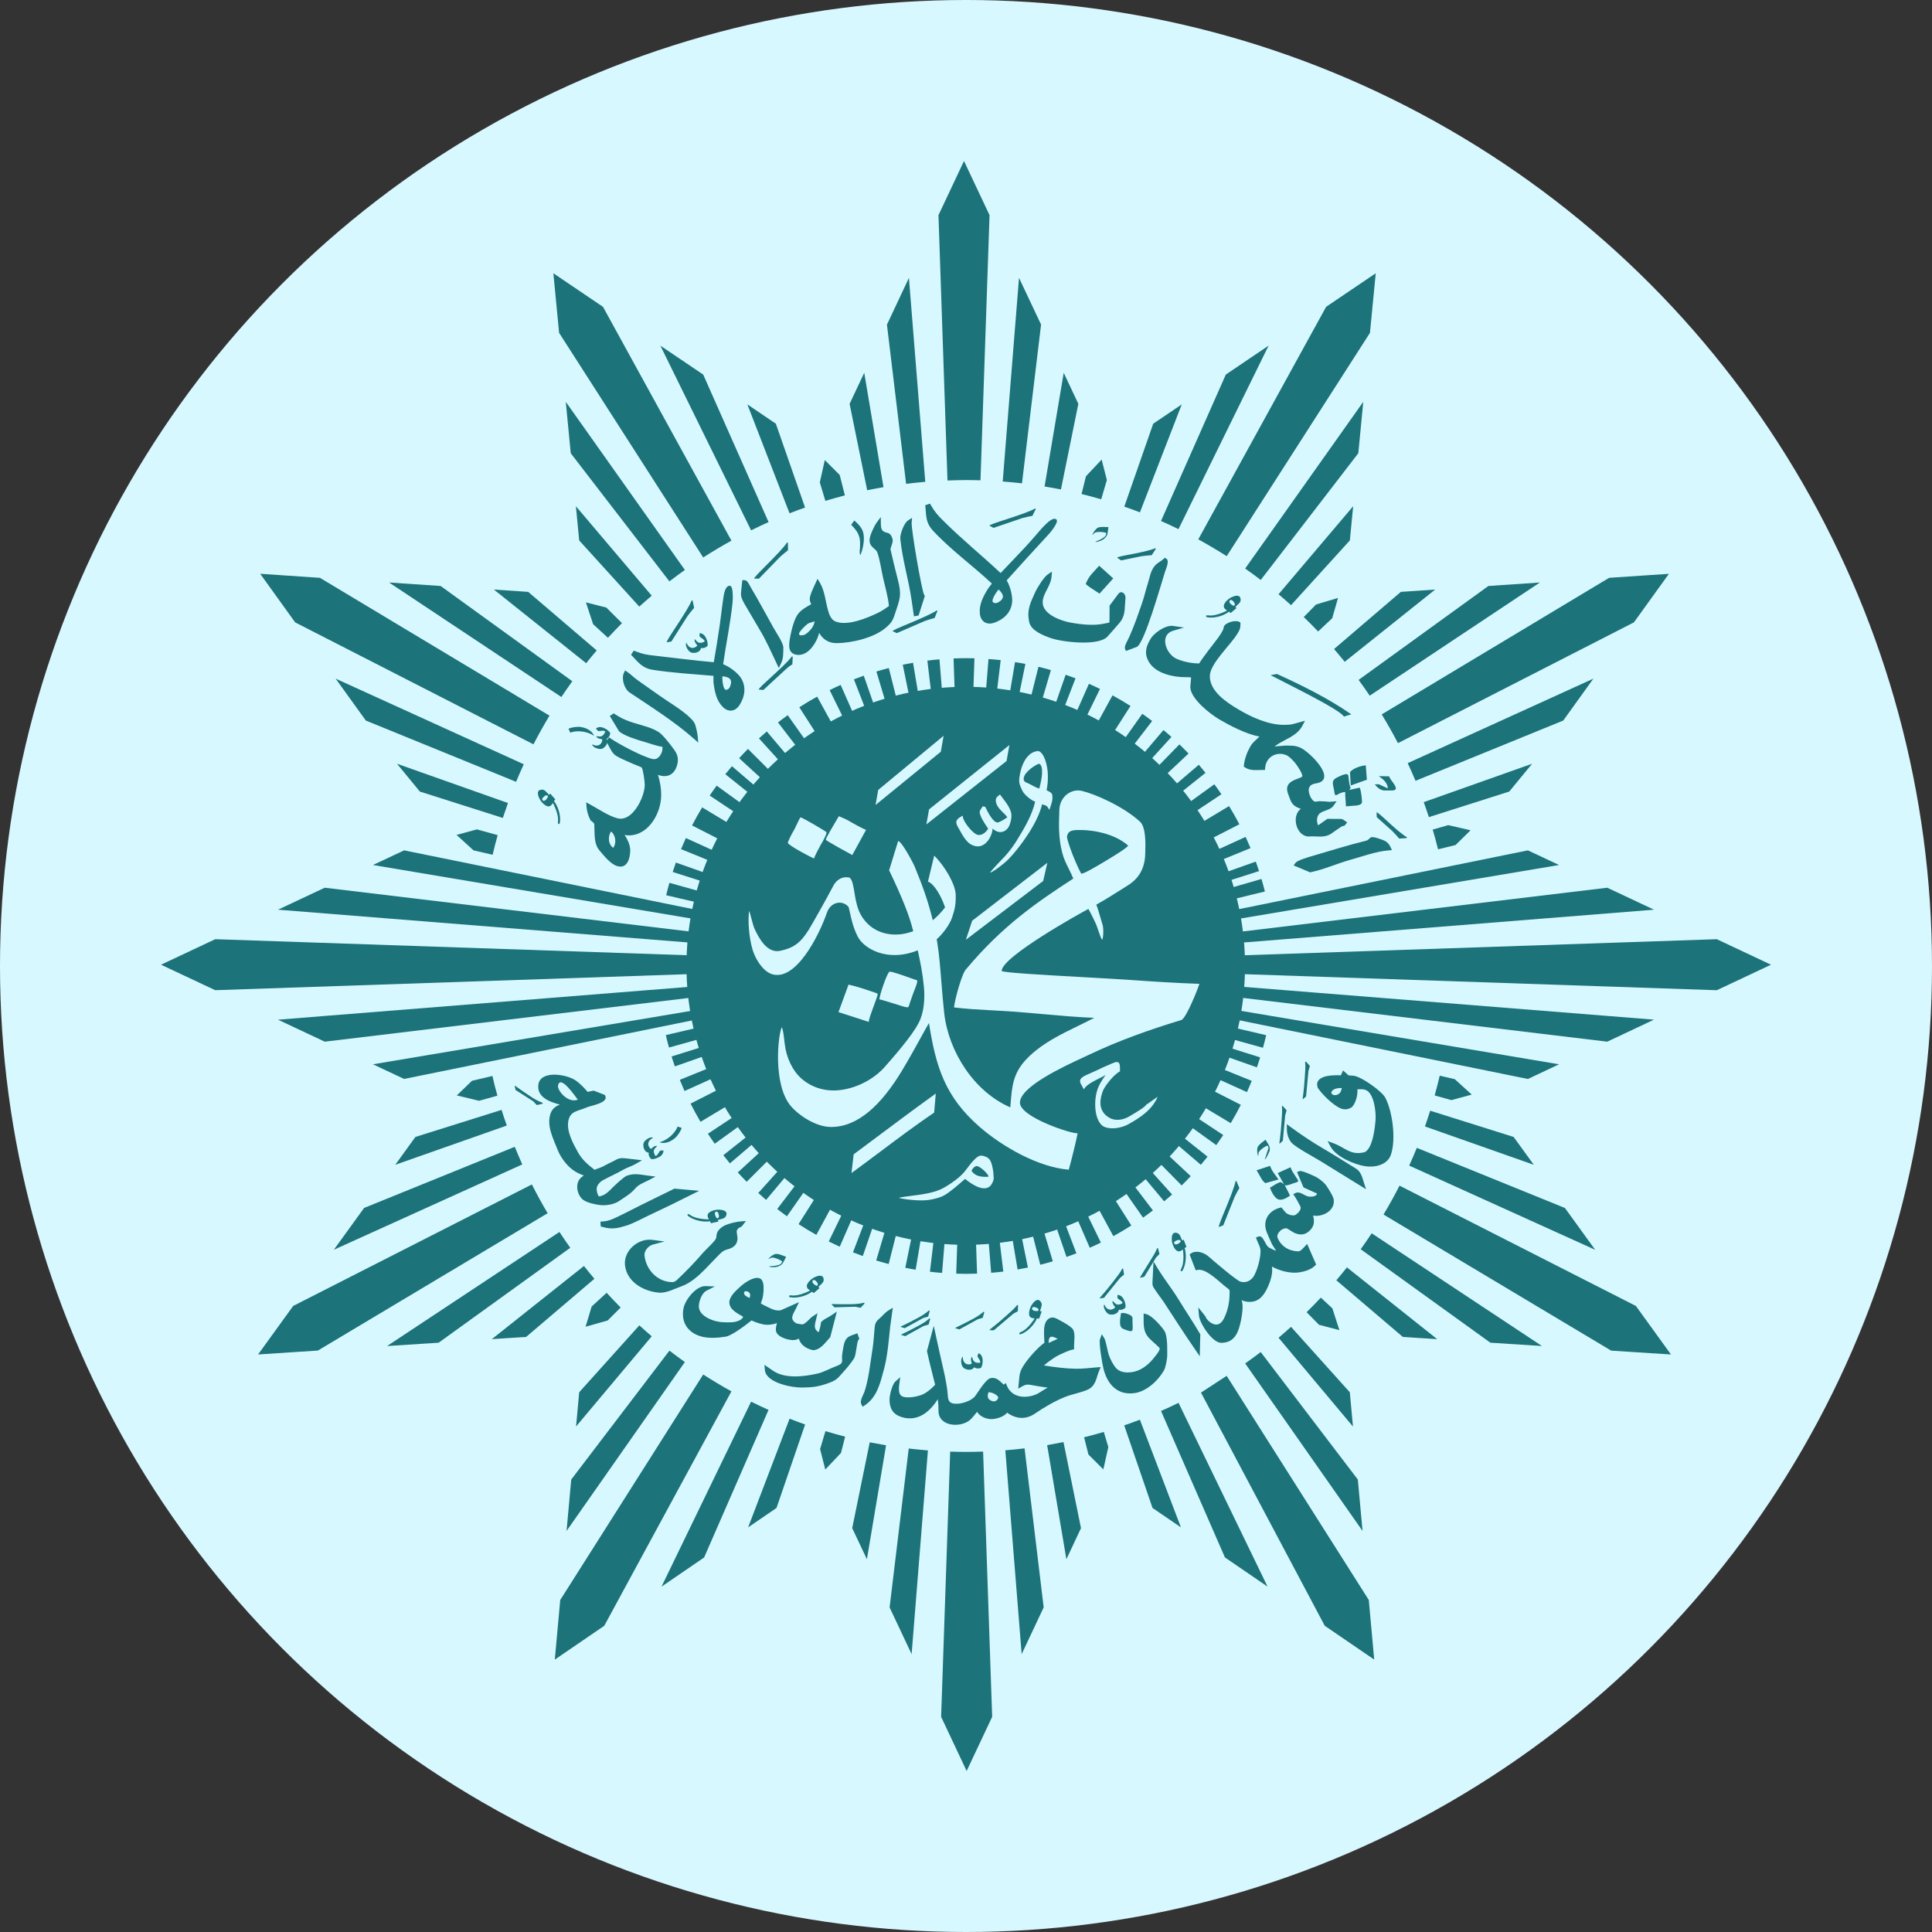 <svg width="48" height="48" viewBox="0 0 48 48" fill="none" xmlns="http://www.w3.org/2000/svg">
<rect x="0" y="0" width="48" height="48" fill="#333333" stroke="none"/>
<circle cx="24" cy="24" r="24" fill="#D8F8FF"/>
<path fill-rule="evenodd" clip-rule="evenodd" d="M29.28 34.853L31.492 39.419L30.433 38.694L28.845 35.055C28.992 34.991 29.137 34.924 29.28 34.853ZM35.77 26.725L36.144 26.812L36.565 27.195L36.059 27.332L35.644 27.216C35.688 27.055 35.731 26.891 35.77 26.725ZM35.532 27.595L37.605 28.247L38.107 28.939L35.403 27.987C35.447 27.858 35.491 27.727 35.532 27.595ZM35.2 28.518C35.14 28.667 35.077 28.814 35.011 28.959L39.632 31.051L38.88 30.012L35.2 28.518ZM34.771 29.457L40.643 32.446L41.515 33.652L40.029 33.556L34.373 30.175C34.514 29.94 34.647 29.701 34.771 29.457ZM34.079 30.641L38.309 33.441L37.028 33.359L33.806 31.037C33.9 30.906 33.991 30.775 34.079 30.641ZM33.464 31.488C33.379 31.596 33.291 31.702 33.201 31.808L34.854 33.216L35.707 33.271L33.464 31.488ZM32.816 32.239L33.102 32.505L33.277 33.047L32.77 32.914L32.462 32.601C32.582 32.483 32.701 32.362 32.816 32.239ZM32.075 32.965L33.536 34.591L33.614 35.442L31.765 33.236C31.87 33.147 31.974 33.057 32.075 32.965ZM31.322 33.591C31.195 33.688 31.067 33.783 30.936 33.874L33.852 38.036L33.735 36.759L31.322 33.591ZM30.476 34.182L29.838 34.599L32.913 40.392L34.142 41.232L34.007 39.751L30.476 34.182ZM27.424 35.576L27.536 35.952L27.412 36.507L27.042 36.137L26.934 35.709C27.098 35.669 27.261 35.624 27.424 35.576ZM28.32 35.271C28.191 35.321 28.062 35.368 27.931 35.413L28.634 37.465L29.34 37.947L28.32 35.271ZM26.422 35.828L26.857 37.967L26.494 38.739L26.016 35.904C26.152 35.879 26.287 35.854 26.422 35.828ZM25.455 35.984L25.93 39.935L25.383 41.096L24.977 36.032C25.138 36.019 25.297 36.003 25.455 35.984ZM24.425 36.064L24.65 42.654L24.016 44L23.382 42.654L23.607 36.065C23.738 36.069 23.869 36.072 24 36.072C24.143 36.072 24.285 36.069 24.425 36.064ZM23.054 36.035L22.649 41.097L22.102 39.936L22.577 35.988C22.735 36.006 22.893 36.022 23.054 36.035ZM22.014 35.908L21.538 38.739L21.173 37.966L21.608 35.834C21.743 35.86 21.879 35.885 22.014 35.908ZM20.997 35.693L20.895 36.096L20.504 36.51L20.375 36.002L20.508 35.556C20.671 35.605 20.833 35.65 20.997 35.693ZM20.003 35.391L19.292 37.465L18.587 37.947L19.617 35.247C19.744 35.297 19.874 35.345 20.003 35.391ZM19.094 35.028C18.948 34.963 18.804 34.895 18.661 34.824L16.435 39.42L17.494 38.695L19.094 35.028ZM18.172 34.568L15.013 40.392L13.784 41.232L13.919 39.751L17.471 34.149C17.7 34.296 17.934 34.436 18.172 34.568ZM17.015 33.84L14.076 38.036L14.192 36.759L16.632 33.556C16.757 33.652 16.886 33.747 17.015 33.84ZM16.192 33.2C16.088 33.111 15.985 33.02 15.884 32.928L14.39 34.59L14.312 35.441L16.192 33.2ZM15.42 32.485L15.097 32.807L14.549 32.962L14.699 32.461L15.071 32.119C15.185 32.243 15.302 32.365 15.42 32.485ZM14.768 31.771L13.072 33.215L12.219 33.271L14.508 31.453C14.593 31.561 14.679 31.667 14.768 31.771ZM14.168 31.001C14.076 30.872 13.986 30.74 13.899 30.608L9.617 33.442L10.898 33.359L14.168 31.001ZM13.606 30.142C13.467 29.909 13.337 29.67 13.214 29.427L7.284 32.446L6.412 33.651L7.898 33.554L13.606 30.142ZM12.976 28.93L8.294 31.05L9.046 30.011L12.789 28.492C12.849 28.64 12.912 28.786 12.976 28.93ZM12.591 27.964C12.546 27.835 12.502 27.706 12.461 27.575L10.321 28.247L9.82 28.939L12.591 27.964ZM12.358 27.221L11.903 27.349L11.349 27.216L11.726 26.852L12.234 26.732C12.271 26.897 12.312 27.06 12.358 27.221ZM17.214 25.348C17.198 25.271 17.184 25.192 17.172 25.114L9.266 26.442L10.04 26.806L17.214 25.348ZM17.127 24.792L8.068 25.88L6.907 25.334L17.101 24.519C17.108 24.611 17.116 24.702 17.127 24.792ZM17.084 24.203C17.083 24.135 17.081 24.068 17.081 24C17.081 23.911 17.084 23.822 17.087 23.733L5.347 23.334L4 23.968L5.347 24.601L17.084 24.203ZM17.106 23.416L6.907 22.601L8.068 22.055L17.134 23.143C17.123 23.234 17.114 23.325 17.106 23.416ZM17.182 22.822C17.196 22.744 17.21 22.666 17.226 22.589L10.04 21.127L9.266 21.491L17.182 22.822ZM12.239 21.237L11.764 21.127L11.343 20.743L11.849 20.606L12.365 20.749C12.319 20.91 12.277 21.073 12.239 21.237ZM12.493 20.322L10.431 19.666L9.863 18.975L12.62 19.951C12.576 20.074 12.534 20.197 12.493 20.322ZM12.822 19.424C12.882 19.278 12.946 19.132 13.013 18.988L8.339 16.861L9.089 17.902L12.822 19.424ZM13.254 18.493L7.333 15.463L6.464 14.255L7.949 14.356L13.652 17.78C13.511 18.014 13.379 18.251 13.254 18.493ZM13.947 17.317L9.667 14.472L10.948 14.559L14.219 16.925C14.127 17.054 14.036 17.184 13.947 17.317ZM14.563 16.477C14.648 16.37 14.736 16.265 14.825 16.16L13.123 14.705L12.27 14.647L14.563 16.477ZM15.104 15.846L14.736 15.508L14.557 14.966L15.065 15.095L15.453 15.482C15.335 15.601 15.218 15.722 15.104 15.846ZM15.883 15.071L14.39 13.427L14.308 12.577L16.192 14.8C16.088 14.889 15.984 14.979 15.883 15.071ZM16.631 14.444C16.757 14.347 16.885 14.253 17.015 14.16L14.057 9.984L14.18 11.261L16.631 14.444ZM17.471 13.85C17.7 13.703 17.934 13.564 18.172 13.432L14.981 7.623L13.748 6.789L13.891 8.27L17.471 13.85ZM18.661 13.176L16.407 8.588L17.471 9.306L19.095 12.971C18.949 13.037 18.805 13.105 18.661 13.176ZM19.616 12.753C19.744 12.703 19.873 12.655 20.002 12.61L19.276 10.527L18.568 10.047L19.616 12.753ZM20.506 12.444L20.368 11.985L20.492 11.43L20.862 11.8L20.991 12.308C20.829 12.35 20.666 12.396 20.506 12.444ZM21.545 12.18L21.108 10.034L21.472 9.262L21.95 12.104C21.815 12.126 21.68 12.152 21.545 12.18ZM22.512 12.021L22.036 8.066L22.582 6.904L22.988 11.971C22.829 11.984 22.67 12.001 22.512 12.021ZM23.54 11.938L23.316 5.346L23.95 4L24.585 5.345L24.36 11.933C24.241 11.93 24.121 11.927 24 11.927C23.846 11.928 23.693 11.932 23.54 11.938ZM24.912 11.963L25.317 6.903L25.865 8.064L25.391 12.008C25.232 11.99 25.072 11.975 24.912 11.963ZM25.952 12.087L26.428 9.262L26.791 10.034L26.359 12.16C26.224 12.133 26.088 12.11 25.952 12.087ZM26.871 12.274L26.98 11.833L27.37 11.418L27.5 11.926L27.359 12.405C27.198 12.357 27.035 12.314 26.871 12.274ZM27.933 12.587L28.651 10.527L29.36 10.048L28.321 12.729C28.192 12.679 28.063 12.632 27.933 12.587ZM28.845 12.944C28.992 13.009 29.136 13.076 29.279 13.146L31.518 8.587L30.455 9.306L28.845 12.944ZM29.771 13.4L32.947 7.623L34.18 6.789L34.036 8.27L30.477 13.818C30.246 13.671 30.012 13.532 29.771 13.4ZM30.936 14.125L33.87 9.983L33.747 11.26L31.323 14.409C31.195 14.312 31.067 14.217 30.936 14.125ZM31.765 14.764C31.871 14.853 31.974 14.944 32.076 15.035L33.537 13.426L33.619 12.577L31.765 14.764ZM32.392 15.33L32.697 15.018L33.243 14.856L33.099 15.359L32.748 15.689C32.632 15.567 32.513 15.447 32.392 15.33ZM33.144 16.125L34.804 14.705L35.657 14.647L33.409 16.442C33.322 16.335 33.234 16.229 33.144 16.125ZM33.754 16.892C33.848 17.02 33.941 17.151 34.03 17.284L38.258 14.472L36.978 14.559L33.754 16.892ZM34.328 17.749C34.47 17.982 34.605 18.22 34.732 18.463L40.594 15.463L41.464 14.256L39.978 14.356L34.328 17.749ZM34.974 18.96L39.587 16.861L38.838 17.902L35.168 19.399C35.105 19.251 35.042 19.105 34.974 18.96ZM35.372 19.929C35.416 20.052 35.46 20.176 35.5 20.301L37.497 19.666L38.065 18.975L35.372 19.929ZM35.595 20.611L35.98 20.5L36.536 20.628L36.162 20.995L35.728 21.101C35.687 20.936 35.643 20.773 35.595 20.611ZM30.774 22.589L37.96 21.127L38.734 21.491L30.818 22.821C30.804 22.744 30.79 22.666 30.774 22.589ZM39.932 22.055L30.866 23.143C30.877 23.234 30.886 23.324 30.894 23.416L41.093 22.601L39.932 22.055ZM30.873 24.792L39.932 25.88L41.093 25.333L30.899 24.519C30.893 24.61 30.884 24.702 30.873 24.792ZM30.787 25.348L37.96 26.807L38.734 26.442L30.828 25.114C30.816 25.192 30.802 25.271 30.787 25.348ZM42.653 23.334L44 23.968L42.653 24.602L30.916 24.203C30.918 24.135 30.92 24.068 30.92 24C30.92 23.911 30.917 23.822 30.914 23.733L42.653 23.334Z" fill="#1C737A"/>
<path fill-rule="evenodd" clip-rule="evenodd" d="M30.635 22.042L31.341 21.838C31.372 21.941 31.4 22.044 31.426 22.149L30.712 22.323C30.689 22.228 30.663 22.134 30.635 22.042ZM17.328 25.828L16.621 26.026C16.592 25.924 16.566 25.821 16.542 25.717L17.257 25.549C17.278 25.642 17.302 25.735 17.328 25.828ZM30.743 25.552L31.458 25.719C31.434 25.824 31.407 25.928 31.378 26.032L30.67 25.835C30.696 25.741 30.72 25.647 30.743 25.552ZM30.608 26.05L31.308 26.27C31.283 26.353 31.255 26.436 31.227 26.518L30.533 26.273C30.559 26.2 30.585 26.126 30.608 26.05ZM30.418 26.578L31.099 26.854C31.061 26.948 31.021 27.042 30.98 27.133L30.31 26.83C30.348 26.747 30.384 26.663 30.418 26.578ZM30.174 27.116C30.103 27.256 30.027 27.392 29.947 27.527L30.577 27.904C30.666 27.755 30.75 27.604 30.828 27.449L30.174 27.116ZM29.778 27.795L30.391 28.2C30.334 28.284 30.277 28.368 30.218 28.45L29.623 28.021C29.676 27.947 29.727 27.872 29.778 27.795ZM29.427 28.28C29.378 28.342 29.328 28.403 29.277 28.463L29.835 28.939C29.891 28.872 29.947 28.805 30.001 28.737L29.427 28.28ZM29.047 28.721L29.583 29.221C29.51 29.3 29.435 29.377 29.358 29.452L28.843 28.93C28.912 28.861 28.98 28.792 29.047 28.721ZM28.63 29.13C28.571 29.183 28.512 29.234 28.452 29.284L28.923 29.847C28.99 29.791 29.055 29.734 29.12 29.676L28.63 29.13ZM28.199 29.488L28.644 30.072C28.563 30.133 28.482 30.194 28.399 30.252L27.978 29.651C28.053 29.598 28.126 29.544 28.199 29.488ZM27.715 29.828C27.584 29.911 27.449 29.992 27.311 30.067L27.661 30.712C27.813 30.629 27.962 30.54 28.107 30.447L27.715 29.828ZM27.03 30.212L27.351 30.872C27.26 30.917 27.168 30.96 27.075 31L26.782 30.327C26.866 30.291 26.948 30.252 27.03 30.212ZM26.481 30.452L26.743 31.138C26.662 31.169 26.58 31.2 26.497 31.228L26.259 30.533C26.334 30.507 26.408 30.48 26.481 30.452ZM25.946 30.633L26.157 31.338C26.054 31.368 25.949 31.397 25.845 31.422L25.664 30.71C25.759 30.687 25.853 30.661 25.946 30.633ZM25.392 30.772L25.538 31.492C25.454 31.509 25.368 31.525 25.282 31.54L25.16 30.816C25.238 30.802 25.315 30.789 25.392 30.772ZM24.839 30.862L24.927 31.592C24.827 31.604 24.727 31.614 24.625 31.622L24.566 30.89C24.657 30.883 24.748 30.873 24.839 30.862ZM24.25 30.909L24.275 31.643C24.183 31.646 24.092 31.648 24 31.648C23.918 31.648 23.838 31.646 23.757 31.644L23.782 30.91C23.854 30.912 23.928 30.914 24 30.914C24.084 30.914 24.167 30.911 24.25 30.909ZM23.465 30.893L23.406 31.625C23.305 31.618 23.204 31.608 23.104 31.596L23.191 30.866C23.283 30.877 23.373 30.885 23.465 30.893ZM22.871 30.821L22.749 31.545C22.663 31.531 22.577 31.516 22.492 31.498L22.639 30.778C22.715 30.794 22.793 30.808 22.871 30.821ZM22.259 30.691L22.079 31.404C21.975 31.377 21.872 31.347 21.769 31.316L21.978 30.613C22.071 30.639 22.165 30.666 22.259 30.691ZM21.675 30.511L21.436 31.206C21.355 31.176 21.273 31.146 21.192 31.114L21.454 30.428C21.527 30.456 21.602 30.484 21.675 30.511ZM21.157 30.301L20.863 30.974C20.771 30.932 20.68 30.889 20.59 30.844L20.911 30.183C20.992 30.224 21.074 30.263 21.157 30.301ZM20.632 30.035C20.496 29.959 20.362 29.878 20.233 29.793L19.84 30.413C19.984 30.507 20.132 30.596 20.282 30.68L20.632 30.035ZM19.973 29.616L19.551 30.218C19.469 30.159 19.389 30.099 19.31 30.037L19.754 29.454C19.826 29.508 19.899 29.562 19.973 29.616ZM19.505 29.249C19.445 29.198 19.387 29.146 19.329 29.094L18.839 29.639C18.903 29.698 18.968 29.755 19.033 29.812L19.505 29.249ZM19.07 28.843L18.551 29.361C18.476 29.285 18.402 29.208 18.33 29.129L18.871 28.632C18.936 28.704 19.002 28.774 19.07 28.843ZM18.693 28.427C18.643 28.366 18.594 28.306 18.545 28.245L17.971 28.701C18.025 28.77 18.079 28.837 18.134 28.904L18.693 28.427ZM18.353 27.986L17.757 28.416C17.699 28.334 17.642 28.251 17.588 28.167L18.2 27.762C18.249 27.837 18.3 27.912 18.353 27.986ZM18.034 27.494C17.956 27.361 17.881 27.225 17.811 27.086L17.157 27.419C17.235 27.573 17.317 27.723 17.404 27.871L18.034 27.494ZM17.677 26.803L17.007 27.106C16.967 27.014 16.927 26.922 16.89 26.828L17.57 26.552C17.605 26.637 17.64 26.721 17.677 26.803ZM17.459 26.251L16.767 26.494C16.738 26.413 16.711 26.331 16.685 26.248L17.387 26.028C17.409 26.104 17.433 26.177 17.459 26.251ZM17.267 22.409L16.551 22.242C16.575 22.139 16.602 22.036 16.631 21.934L17.339 22.131C17.313 22.222 17.289 22.316 17.267 22.409ZM17.413 21.887L16.713 21.664C16.738 21.585 16.765 21.506 16.792 21.43L17.485 21.675C17.46 21.745 17.436 21.816 17.413 21.887ZM17.601 21.374L16.92 21.097C16.959 21.004 16.999 20.912 17.04 20.821L17.709 21.125C17.672 21.208 17.636 21.291 17.601 21.374ZM17.848 20.843C17.919 20.705 17.994 20.57 18.075 20.438L17.445 20.059C17.356 20.206 17.273 20.355 17.194 20.508L17.848 20.843ZM18.243 20.172L17.632 19.766C17.688 19.682 17.745 19.6 17.805 19.519L18.399 19.949C18.346 20.023 18.293 20.097 18.243 20.172ZM18.594 19.694C18.643 19.633 18.692 19.573 18.743 19.514L18.185 19.036C18.129 19.102 18.074 19.168 18.02 19.235L18.594 19.694ZM18.904 19.333L18.363 18.837C18.435 18.758 18.508 18.682 18.583 18.607L19.102 19.125C19.034 19.192 18.968 19.262 18.904 19.333ZM19.349 18.888C19.407 18.836 19.467 18.785 19.526 18.734L19.051 18.173C18.986 18.229 18.921 18.287 18.856 18.345L19.349 18.888ZM19.777 18.531L19.329 17.949C19.408 17.887 19.489 17.827 19.571 17.769L19.995 18.368C19.922 18.42 19.849 18.475 19.777 18.531ZM20.256 18.191C20.387 18.106 20.52 18.026 20.656 17.951L20.302 17.307C20.151 17.391 20.003 17.479 19.859 17.572L20.256 18.191ZM20.936 17.805L20.612 17.146C20.702 17.101 20.793 17.058 20.886 17.017L21.183 17.689C21.099 17.725 21.017 17.764 20.936 17.805ZM21.481 17.563L21.215 16.878C21.296 16.846 21.378 16.816 21.46 16.787L21.702 17.481C21.627 17.507 21.553 17.534 21.481 17.563ZM21.985 17.387L21.774 16.684C21.876 16.653 21.978 16.624 22.082 16.597L22.262 17.309C22.169 17.333 22.076 17.359 21.985 17.387ZM22.576 17.235L22.429 16.515C22.513 16.497 22.599 16.481 22.684 16.466L22.806 17.191C22.729 17.203 22.652 17.218 22.576 17.235ZM23.127 17.141L23.04 16.413C23.14 16.399 23.241 16.389 23.341 16.381L23.4 17.113C23.309 17.121 23.218 17.13 23.127 17.141ZM23.716 17.093L23.691 16.359C23.794 16.355 23.897 16.352 24 16.352C24.07 16.352 24.14 16.354 24.21 16.355L24.185 17.09C24.124 17.088 24.063 17.087 24 17.087C23.904 17.087 23.81 17.089 23.716 17.093ZM24.5 17.105L24.559 16.373C24.66 16.381 24.761 16.389 24.862 16.4L24.774 17.13C24.683 17.121 24.592 17.112 24.5 17.105ZM25.096 17.174L25.218 16.45C25.304 16.463 25.39 16.479 25.475 16.495L25.328 17.216C25.252 17.2 25.174 17.186 25.096 17.174ZM25.622 17.279L25.8 16.566C25.904 16.591 26.007 16.619 26.109 16.648L25.902 17.353C25.809 17.327 25.716 17.303 25.622 17.279ZM26.234 17.457L26.476 16.764C26.558 16.793 26.64 16.822 26.721 16.853L26.455 17.539C26.383 17.51 26.309 17.483 26.234 17.457ZM26.757 17.661L27.054 16.989C27.147 17.03 27.239 17.072 27.329 17.116L27.006 17.776C26.924 17.735 26.841 17.697 26.757 17.661ZM27.287 17.92C27.425 17.995 27.559 18.075 27.691 18.158L28.087 17.539C27.942 17.447 27.793 17.359 27.64 17.276L27.287 17.92ZM27.955 18.333L28.38 17.734C28.463 17.792 28.545 17.852 28.625 17.913L28.177 18.495C28.104 18.44 28.03 18.386 27.955 18.333ZM28.431 18.697C28.492 18.747 28.551 18.799 28.61 18.852L29.104 18.309C29.039 18.251 28.974 18.193 28.906 18.138L28.431 18.697ZM28.79 19.019L29.302 18.494C29.379 18.568 29.455 18.644 29.529 18.721L28.994 19.224C28.927 19.153 28.859 19.085 28.79 19.019ZM29.226 19.477C29.277 19.537 29.328 19.597 29.377 19.659L29.951 19.201C29.897 19.134 29.84 19.066 29.784 19L29.226 19.477ZM29.575 19.915L30.17 19.485C30.23 19.566 30.289 19.649 30.346 19.733L29.734 20.14C29.683 20.063 29.63 19.988 29.575 19.915ZM29.906 20.405C29.988 20.538 30.065 20.675 30.138 20.814L30.792 20.479C30.712 20.325 30.626 20.175 30.536 20.027L29.906 20.405ZM30.277 21.098L30.947 20.793C30.989 20.885 31.03 20.978 31.069 21.071L30.389 21.349C30.353 21.264 30.316 21.181 30.277 21.098ZM30.507 21.652C30.533 21.722 30.557 21.793 30.581 21.865L31.281 21.642C31.255 21.563 31.228 21.484 31.2 21.406L30.507 21.652Z" fill="#1C737A"/>
<path fill-rule="evenodd" clip-rule="evenodd" d="M24.562 29.235C24.369 29.251 24.221 29.216 24.137 29.09C24.163 29.02 24.237 28.959 24.279 28.971C24.383 28.999 24.56 29.179 24.562 29.235Z" fill="#1C737A"/>
<path fill-rule="evenodd" clip-rule="evenodd" d="M30.932 23.995C30.932 27.824 27.825 30.928 23.993 30.928C20.161 30.928 17.055 27.824 17.055 23.995C17.055 20.167 20.161 17.063 23.993 17.063C27.825 17.063 30.932 20.167 30.932 23.995ZM27.47 26.706C27.414 26.78 27.336 26.906 27.304 26.974C27.218 27.157 27.195 27.384 27.218 27.581C27.235 27.733 27.3 27.947 27.451 28.002C27.627 28.068 27.872 28.02 28.031 27.933C28.326 27.77 28.629 27.569 28.762 27.248L28.495 27.436L28.485 27.423C28.506 27.474 28.218 27.642 28.1 27.711L28.065 27.732C27.927 27.815 27.73 27.866 27.561 27.77C27.237 27.584 27.352 27.245 27.394 27.123L27.397 27.113C27.434 27.002 27.664 26.699 27.826 26.617C27.825 26.601 27.825 26.584 27.825 26.568C27.826 26.44 27.826 26.332 27.642 26.415C27.554 26.455 27.517 26.47 27.456 26.496L27.418 26.512C27.294 26.575 27.191 26.619 27.107 26.656L27.107 26.656C26.897 26.748 26.811 26.785 26.84 26.904L26.93 27.067C26.966 26.965 27.163 26.866 27.317 26.788L27.317 26.788C27.38 26.757 27.436 26.729 27.47 26.706ZM21.819 19.626L21.753 20L23.374 18.677L23.444 18.28L21.819 19.626ZM20.517 20.863C20.517 20.885 21.11 21.209 21.175 21.243L21.517 20.617C21.48 20.612 21.187 20.453 21.144 20.426C21.038 20.36 20.973 20.333 20.871 20.291L20.84 20.279C20.834 20.291 20.813 20.325 20.786 20.371C20.693 20.528 20.517 20.824 20.517 20.863ZM19.573 20.94C19.568 20.924 19.682 20.692 19.708 20.655C19.728 20.628 19.765 20.548 19.801 20.472C19.841 20.388 19.879 20.308 19.888 20.308C19.937 20.308 20.517 20.654 20.531 20.673C20.551 20.709 20.437 20.915 20.398 20.977C20.381 21.004 20.228 21.288 20.225 21.33C20.154 21.302 19.59 21.007 19.573 20.94ZM23.082 20.109L25.078 18.511L25.008 18.907L23.016 20.482L23.082 20.109ZM24.262 20.731C24.141 20.677 23.899 20.377 23.923 20.265C23.762 20.341 23.724 20.407 23.788 20.524L23.797 20.542C23.953 20.825 24.035 20.976 24.231 21.021C24.491 21.082 24.657 20.756 24.66 20.586C24.847 20.757 25.024 20.645 25.08 20.504C25.125 20.39 25.14 20.268 25.12 20.188C25.087 20.055 24.98 19.917 24.904 19.819L24.904 19.819C24.879 19.788 24.858 19.76 24.844 19.739C24.836 19.745 24.828 19.752 24.82 19.758C24.768 19.799 24.732 19.827 24.742 19.91C24.752 19.998 24.808 20.076 24.905 20.173C24.919 20.187 24.931 20.198 24.942 20.208L24.942 20.208C24.969 20.233 24.991 20.253 25.027 20.305C24.957 20.359 24.828 20.43 24.788 20.434C24.667 20.442 24.522 20.136 24.487 20.062C24.482 20.051 24.479 20.046 24.479 20.046C24.472 20.043 24.46 20.041 24.448 20.039C24.436 20.037 24.424 20.035 24.416 20.032L24.413 20.037C24.385 20.076 24.355 20.117 24.338 20.17C24.35 20.291 24.453 20.443 24.528 20.554L24.55 20.587C24.504 20.672 24.383 20.785 24.262 20.731ZM25.398 19.64C25.423 19.703 25.562 19.855 25.717 19.918C25.645 20.256 25.424 20.616 25.279 20.853L25.265 20.876C25.123 21.108 24.977 21.263 24.958 21.284L24.912 21.331C24.812 21.436 24.634 21.623 24.595 21.682C24.656 21.677 24.935 21.47 25.054 21.348C25.334 21.064 25.792 20.434 25.889 19.983C26.009 20.018 26.009 20.02 26.049 20.086C26.055 20.096 26.062 20.107 26.071 20.12L26.087 20.075C26.129 19.955 26.162 19.86 26.142 19.747C26.133 19.696 26.072 19.667 26.012 19.638L26.002 19.633L26.003 19.627L26.003 19.627C26.027 19.49 26.034 19.452 26.034 19.273C26.034 19.02 25.939 18.691 25.794 18.658C25.456 18.683 25.346 19.134 25.325 19.333C25.312 19.452 25.339 19.51 25.37 19.577L25.37 19.577C25.379 19.597 25.389 19.617 25.398 19.64ZM25.821 19.592C25.755 19.572 25.719 19.552 25.67 19.526L25.67 19.526C25.649 19.514 25.625 19.502 25.597 19.488C25.571 19.473 25.547 19.463 25.526 19.454C25.462 19.427 25.422 19.41 25.436 19.318C25.468 19.169 25.727 18.999 25.814 18.975C25.883 18.993 25.895 19.117 25.889 19.226C25.883 19.323 25.86 19.442 25.821 19.592ZM20.548 22.667C20.341 23.265 19.764 24.394 19.174 24.201C18.946 24.126 18.764 23.816 18.698 23.597C18.603 23.278 18.579 22.857 18.611 22.631C18.625 22.656 18.645 22.731 18.667 22.815L18.667 22.815C18.693 22.914 18.722 23.024 18.748 23.079C18.852 23.301 19.055 23.693 19.384 23.623C19.712 23.553 19.885 23.43 20.086 23.111C20.172 22.974 20.548 22.306 20.71 21.996C20.753 21.914 20.884 21.754 21.108 21.805C21.177 21.852 21.207 22.038 21.231 22.191L21.231 22.191C21.238 22.239 21.245 22.284 21.253 22.321C21.294 22.517 21.333 22.671 21.461 22.841C21.732 23.202 22.188 23.29 22.596 23.166C22.617 23.16 22.637 23.153 22.658 23.146L22.658 23.146L22.689 23.136L22.686 23.123C22.595 22.75 22.408 22.285 22.09 21.622L22.315 20.893C22.419 20.921 22.711 21.486 22.726 21.534C22.926 22.015 23.067 22.418 23.174 22.863C23.276 22.779 23.379 22.675 23.48 22.544C23.386 22.264 23.21 21.959 23.055 21.902L23.21 21.258C23.473 21.513 23.737 21.974 23.744 22.224C23.75 22.455 23.729 22.576 23.652 22.802C23.6 22.955 23.442 23.184 23.272 23.337L23.286 23.418C23.332 23.691 23.361 24.052 23.39 24.42C23.411 24.678 23.432 24.94 23.459 25.177C23.57 26.138 24.206 27.126 25.101 27.512L25.12 27.278C25.158 26.813 25.254 26.543 25.589 26.227C25.932 25.905 26.355 25.698 26.788 25.487C26.921 25.422 27.055 25.357 27.187 25.288C26.759 25.271 26.324 25.232 25.886 25.193C25.659 25.173 25.431 25.152 25.203 25.135C25.016 25.121 24.828 25.111 24.642 25.101L24.641 25.101C24.324 25.084 24.009 25.067 23.702 25.029C23.726 24.809 23.905 24.164 24.006 24.076C24.908 22.996 25.776 22.406 26.666 21.828C26.629 21.737 26.589 21.656 26.55 21.578L26.55 21.578L26.55 21.578C26.489 21.455 26.43 21.338 26.393 21.195C26.341 21 26.32 20.814 26.313 20.627C26.307 20.484 26.312 20.34 26.317 20.19L26.319 20.12C26.33 19.791 26.614 19.588 26.876 19.649C27.198 19.724 27.907 20.032 28.321 20.412C28.476 20.553 28.461 20.984 28.453 21.202L28.452 21.229C28.442 21.545 28.316 21.815 28.021 21.997C27.971 22.029 27.916 22.063 27.857 22.101C27.681 22.212 27.472 22.345 27.237 22.476C27.27 22.554 27.315 22.71 27.35 22.832C27.367 22.894 27.383 22.947 27.392 22.974C27.421 23.058 27.416 23.283 27.385 23.348C27.357 23.327 27.312 23.194 27.279 23.093L27.279 23.093C27.265 23.05 27.253 23.014 27.244 22.994C27.212 22.913 27.122 22.729 27.041 22.582C26.858 22.678 24.886 23.771 24.886 24.122C24.886 24.164 25.973 24.225 26.925 24.278L26.925 24.278C27.352 24.302 27.753 24.324 28.015 24.342C28.61 24.384 29.204 24.423 29.798 24.443C29.77 24.548 29.469 25.306 29.35 25.342C28.584 25.574 27.798 25.851 27.078 26.195C27.037 26.214 26.987 26.237 26.929 26.264L26.929 26.264C26.42 26.5 25.34 27 25.34 27.395C25.34 27.759 26.654 28.183 26.773 28.155C26.736 28.36 26.619 28.825 26.553 29.061C25.788 28.997 24.901 28.486 24.342 28C23.476 27.248 23.25 26.499 23.08 25.417C23.05 25.465 22.988 25.577 22.906 25.726C22.773 25.969 22.587 26.307 22.398 26.619C21.896 27.445 21.315 28.007 20.637 27.999C20.256 27.995 19.826 27.696 19.638 27.468C19.207 26.94 19.324 25.732 19.422 25.524C19.453 25.561 19.473 25.73 19.492 25.904L19.497 25.94C19.536 26.284 19.696 26.609 19.915 26.8C20.181 27.03 20.538 27.14 20.941 27.073C21.449 26.988 21.81 26.701 21.968 26.522C22.364 26.075 22.778 25.581 22.875 25.297C22.965 25.062 22.978 24.754 22.954 24.515C22.924 24.202 22.869 23.909 22.801 23.611C22.041 23.916 21.456 23.563 21.308 23.265C21.198 23.043 21.16 22.87 21.113 22.66L21.113 22.66C21.104 22.62 21.095 22.579 21.085 22.536C20.927 22.345 20.636 22.413 20.548 22.667ZM26.622 21.163C26.63 21.188 26.757 21.514 26.863 21.707C26.934 21.707 27.202 21.55 27.465 21.392C27.727 21.235 27.983 21.076 28.03 21.009C27.707 20.724 27.193 20.613 26.77 20.621C26.581 20.625 26.528 20.677 26.51 20.782C26.503 20.825 26.553 20.969 26.608 21.125L26.608 21.125L26.622 21.163ZM24.153 22.876L26.021 21.436L25.917 21.888L23.997 23.348L24.153 22.876ZM21.807 24.69C21.804 24.677 21.14 24.455 21.062 24.464L21.079 24.47L20.832 25.145L21.585 25.389C21.58 25.34 21.65 25.15 21.713 24.981L21.713 24.981C21.765 24.84 21.811 24.713 21.807 24.69ZM22.613 24.296L22.613 24.296L22.613 24.296C22.425 24.23 22.15 24.132 22.102 24.142C22.041 24.154 21.841 24.754 21.85 24.831C21.872 24.829 22.006 24.87 22.116 24.905L22.116 24.905C22.165 24.92 22.21 24.934 22.237 24.942C22.259 24.948 22.289 24.958 22.322 24.968C22.419 25.001 22.543 25.042 22.572 25.018C22.597 24.94 22.645 24.797 22.694 24.664C22.699 24.651 22.706 24.633 22.714 24.612C22.75 24.524 22.807 24.38 22.782 24.354C22.758 24.348 22.693 24.325 22.613 24.296ZM21.185 28.882L21.185 28.882L21.185 28.883C21.174 28.969 21.164 29.056 21.155 29.144C21.402 28.964 21.642 28.784 21.881 28.605C22.317 28.278 22.748 27.955 23.209 27.642L23.249 27.17C22.748 27.529 22.255 27.898 21.784 28.25C21.588 28.397 21.396 28.54 21.209 28.679C21.201 28.747 21.193 28.814 21.185 28.882ZM22.643 29.71H22.643C22.524 29.725 22.414 29.739 22.328 29.759C22.454 29.798 22.833 29.843 23.062 29.814C23.19 29.797 23.368 29.753 23.474 29.689C23.619 29.602 23.805 29.439 23.906 29.351C23.948 29.314 23.976 29.29 23.979 29.29C24.131 29.418 24.501 29.674 24.646 29.405C24.697 29.312 24.691 29.268 24.685 29.218C24.683 29.201 24.681 29.183 24.681 29.163C24.681 29.102 24.654 28.978 24.642 28.932C24.616 28.845 24.582 28.774 24.491 28.739C24.369 28.693 24.325 28.689 24.188 28.831C24.129 28.892 24.078 28.96 24.027 29.028C24.012 29.049 23.996 29.069 23.98 29.09C23.847 29.262 23.616 29.411 23.468 29.499C23.237 29.636 22.914 29.676 22.643 29.71Z" fill="#1C737A"/>
<path fill-rule="evenodd" clip-rule="evenodd" d="M12.786 26.972L12.809 27.08L13.248 27.362L13.337 27.455L13.48 27.422L13.483 27.4C13.384 27.362 13.318 27.331 13.194 27.249C12.904 27.06 12.809 26.976 12.786 26.972ZM20.655 32.403L20.733 32.48L21.255 32.466L21.38 32.492L21.48 32.385L21.471 32.365C21.367 32.389 21.295 32.399 21.146 32.403C20.802 32.409 20.675 32.392 20.655 32.403ZM22.373 32.966L22.479 32.998L22.935 32.746L23.059 32.711L23.099 32.57L23.081 32.557C23 32.626 22.941 32.668 22.81 32.74C22.506 32.905 22.386 32.948 22.373 32.966ZM22.385 33.164C22.398 33.146 22.518 33.103 22.822 32.937C22.953 32.867 23.012 32.824 23.093 32.754L23.111 32.768L23.071 32.909L22.947 32.944L22.491 33.196L22.385 33.164ZM23.73 32.997L23.835 33.029L24.292 32.777L24.415 32.742L24.455 32.602L24.438 32.588C24.357 32.657 24.298 32.699 24.167 32.771C23.863 32.935 23.743 32.979 23.73 32.997ZM24.58 33.046L24.69 33.052L25.176 32.639L25.288 32.577L25.293 32.43L25.273 32.421C25.21 32.507 25.096 32.603 24.985 32.703C24.728 32.934 24.589 33.025 24.58 33.046ZM27.318 32.259L27.427 32.245L27.828 31.749L27.927 31.667L27.905 31.522L27.883 31.517C27.838 31.613 27.744 31.729 27.653 31.847C27.442 32.121 27.322 32.236 27.318 32.259ZM28.323 31.747L28.43 31.721L28.718 31.247L28.807 31.155L28.771 31.013L28.749 31.011C28.713 31.111 28.631 31.236 28.553 31.363C28.374 31.657 28.326 31.724 28.323 31.747ZM31.788 28.417L31.871 28.344L31.93 27.709L31.966 27.586L31.868 27.477L31.847 27.485C31.863 27.59 31.848 27.739 31.838 27.887C31.816 28.233 31.78 28.395 31.788 28.417ZM32.366 27.314L32.449 27.241L32.508 26.606L32.544 26.483L32.446 26.375L32.425 26.382C32.44 26.488 32.426 26.636 32.416 26.785C32.395 27.131 32.358 27.293 32.366 27.314ZM30.288 30.483L30.392 30.443L30.672 29.74L30.743 29.602L30.792 29.516L30.719 29.343L30.697 29.344C30.639 29.647 30.223 30.512 30.288 30.483ZM16.936 28.022L16.833 27.99C16.754 28.201 16.523 28.349 16.384 28.379C16.487 28.421 16.637 28.387 16.764 28.28C16.84 28.216 16.914 28.099 16.936 28.022ZM24.355 33.855C24.286 33.869 24.228 33.849 24.206 33.828C24.177 33.8 24.17 33.775 24.148 33.709C24.116 33.732 24.117 33.817 24.146 33.87C24.134 33.897 24.044 33.913 23.992 33.878C23.914 33.823 23.922 33.734 23.921 33.705C23.896 33.727 23.877 33.765 23.879 33.821C23.888 33.987 23.969 34.003 24.007 34.019C24.074 34.044 24.17 34.033 24.201 33.97C24.256 34.003 24.301 34.009 24.366 33.987C24.384 33.981 24.409 33.911 24.413 33.849C24.416 33.789 24.422 33.672 24.315 33.617C24.289 33.683 24.281 33.658 24.29 33.712C24.296 33.73 24.359 33.793 24.355 33.855ZM27.893 32.375C27.873 32.316 27.791 32.282 27.778 32.267C27.749 32.221 27.766 32.24 27.765 32.17C27.886 32.18 27.925 32.29 27.946 32.347C27.966 32.406 27.971 32.48 27.956 32.493C27.904 32.538 27.86 32.55 27.797 32.54C27.793 32.61 27.708 32.658 27.636 32.66C27.596 32.661 27.515 32.678 27.442 32.527C27.418 32.476 27.421 32.435 27.435 32.405C27.448 32.431 27.474 32.516 27.567 32.536C27.629 32.548 27.705 32.499 27.706 32.469C27.659 32.432 27.625 32.353 27.646 32.32C27.692 32.372 27.708 32.392 27.744 32.406C27.774 32.418 27.834 32.414 27.893 32.375ZM16.288 28.723C16.346 28.699 16.375 28.615 16.388 28.602C16.433 28.57 16.414 28.588 16.485 28.583C16.482 28.704 16.375 28.749 16.319 28.773C16.261 28.798 16.188 28.806 16.174 28.792C16.126 28.744 16.111 28.7 16.116 28.637C16.046 28.637 15.993 28.556 15.986 28.484C15.983 28.444 15.961 28.364 16.107 28.282C16.157 28.254 16.198 28.255 16.23 28.267C16.205 28.282 16.121 28.313 16.106 28.408C16.098 28.47 16.152 28.543 16.182 28.543C16.216 28.493 16.293 28.455 16.327 28.474C16.278 28.522 16.258 28.54 16.246 28.577C16.237 28.606 16.245 28.666 16.288 28.723ZM19.093 31.283C19.131 31.26 19.165 31.239 19.208 31.245C19.272 31.253 19.379 31.296 19.434 31.341C19.407 31.414 19.375 31.418 19.309 31.437C19.24 31.457 19.149 31.455 19.102 31.464C19.128 31.484 19.244 31.495 19.331 31.466C19.417 31.427 19.437 31.411 19.473 31.339L19.531 31.225C19.433 31.187 19.359 31.154 19.286 31.152C19.226 31.151 19.092 31.253 19.093 31.283ZM31.262 28.721C31.262 28.676 31.262 28.637 31.29 28.602C31.331 28.552 31.423 28.483 31.489 28.461C31.538 28.522 31.503 28.549 31.485 28.614C31.466 28.684 31.438 28.762 31.422 28.807C31.452 28.795 31.493 28.71 31.534 28.617C31.559 28.56 31.552 28.494 31.509 28.425L31.442 28.316C31.359 28.38 31.291 28.425 31.252 28.487C31.22 28.538 31.237 28.707 31.262 28.721ZM17.859 30.053C17.775 30.051 17.583 30.092 17.58 30.198C17.578 30.236 17.593 30.253 17.611 30.295C17.454 30.294 17.244 30.262 17.142 30.182C17.113 30.165 17.068 30.142 17.087 30.203C17.148 30.252 17.216 30.287 17.306 30.314C17.402 30.343 17.52 30.361 17.641 30.342L17.662 30.391L17.851 30.349C17.845 30.333 17.835 30.323 17.836 30.309C17.953 30.275 18.026 30.278 18.049 30.175C18.071 30.074 17.931 30.056 17.859 30.053ZM17.862 30.225C17.861 30.25 17.842 30.269 17.814 30.27C17.767 30.22 17.732 30.121 17.791 30.103C17.849 30.087 17.864 30.196 17.862 30.225ZM20.232 31.735C20.157 31.771 20.007 31.898 20.054 31.993C20.07 32.027 20.091 32.034 20.126 32.063C19.987 32.136 19.786 32.206 19.658 32.183C19.625 32.182 19.574 32.183 19.619 32.228C19.696 32.242 19.773 32.242 19.865 32.224C19.963 32.205 20.077 32.165 20.175 32.092L20.216 32.126L20.364 32C20.352 31.988 20.338 31.983 20.333 31.971C20.42 31.887 20.486 31.855 20.458 31.753C20.43 31.654 20.297 31.703 20.232 31.735ZM20.315 31.886C20.326 31.908 20.319 31.933 20.295 31.947C20.229 31.924 20.152 31.854 20.196 31.811C20.239 31.769 20.302 31.858 20.315 31.886ZM25.634 32.418C25.674 32.357 25.764 32.248 25.838 32.32C25.915 32.393 25.873 32.454 25.839 32.57C25.851 32.579 25.864 32.577 25.881 32.58L25.817 32.763L25.763 32.754C25.716 32.867 25.637 32.958 25.562 33.025C25.491 33.087 25.425 33.126 25.352 33.152C25.289 33.136 25.334 33.109 25.363 33.094C25.485 33.05 25.623 32.888 25.706 32.755C25.661 32.747 25.639 32.752 25.608 32.731C25.522 32.672 25.588 32.487 25.634 32.418ZM25.782 32.506C25.757 32.488 25.658 32.444 25.642 32.501C25.625 32.561 25.727 32.583 25.795 32.569C25.809 32.545 25.803 32.52 25.782 32.506ZM29.115 30.834C29.124 30.917 29.193 31.101 29.299 31.089C29.337 31.084 29.351 31.068 29.389 31.044C29.412 31.199 29.41 31.412 29.345 31.525C29.333 31.555 29.317 31.604 29.374 31.576C29.414 31.509 29.439 31.437 29.452 31.343C29.467 31.245 29.468 31.125 29.432 31.007L29.477 30.98L29.408 30.798C29.394 30.806 29.385 30.817 29.37 30.818C29.32 30.708 29.312 30.634 29.207 30.627C29.105 30.62 29.107 30.762 29.115 30.834ZM29.285 30.805C29.31 30.803 29.331 30.818 29.336 30.846C29.293 30.9 29.2 30.95 29.174 30.893C29.149 30.838 29.255 30.809 29.285 30.805ZM31.219 29.075C31.333 29.256 31.337 29.317 31.437 29.395L31.764 29.304C31.686 29.186 31.6 29.103 31.555 28.965L31.219 29.075ZM27.851 32.625C27.844 32.712 27.775 32.96 27.901 33.013C28.199 33.136 28.136 33.07 28.136 32.803V32.744C28.136 32.662 27.915 32.602 27.851 32.625ZM31.744 29.145L32.062 29L32.069 29.016C32.087 29.095 32.255 29.315 32.255 29.338C32.255 29.378 32.14 29.387 32.083 29.419C31.971 29.451 31.951 29.462 31.917 29.439C31.96 29.529 32.009 29.614 32.049 29.706C31.971 29.761 31.862 29.824 31.774 29.803C31.68 29.783 31.595 29.627 31.551 29.51C31.645 29.454 31.703 29.407 31.797 29.373C31.828 29.361 31.851 29.39 31.9 29.422L31.744 29.145Z" fill="#1C737A"/>
<path fill-rule="evenodd" clip-rule="evenodd" d="M24.936 34.401L24.989 34.361L25.018 34.433C25.086 34.596 25.227 34.685 25.399 34.7C25.544 34.713 25.715 34.673 25.836 34.591C25.891 34.553 25.963 34.515 26.03 34.474C25.882 34.459 25.734 34.429 25.59 34.405C25.515 34.392 25.465 34.404 25.4 34.442L25.297 34.501L25.309 34.383C25.332 34.168 25.317 34.097 25.442 33.908C25.548 33.746 25.779 33.479 25.948 33.362C25.947 33.315 25.942 33.266 25.941 33.219C25.939 33.075 25.918 32.864 26.049 32.767C26.166 32.681 26.275 32.778 26.377 32.829C26.454 32.868 26.579 32.942 26.638 33.003C26.733 33.099 26.679 33.343 26.685 33.471L26.688 33.522L26.638 33.533C26.53 33.558 26.362 33.64 26.261 33.691C26.21 33.717 26.031 33.84 25.936 33.925C26.198 33.965 26.463 34.002 26.727 34.006C26.901 34.009 27.075 33.985 27.247 33.972L27.346 33.965L27.308 34.056C27.23 34.243 27.23 34.44 27.007 34.533C26.833 34.605 26.642 34.636 26.466 34.705C26.218 34.801 25.934 34.969 25.713 35.12C25.478 35.281 25.232 35.251 25.022 35.097C24.944 35.2 24.759 35.251 24.652 35.257C24.519 35.265 24.347 35.198 24.275 35.077C24.221 35.141 24.161 35.225 24.1 35.278C23.866 35.48 23.316 35.445 23.317 35.053C23.318 34.959 23.311 34.859 23.3 34.762C23.101 35.078 22.798 35.335 22.392 35.204C22.182 35.136 22.1 34.987 22.1 34.773C22.1 34.667 22.164 34.397 22.243 34.326L22.366 34.216L22.344 34.379C22.332 34.471 22.31 34.64 22.411 34.69C22.548 34.757 22.861 34.691 22.984 34.613C23.09 34.546 23.153 34.487 23.233 34.404C23.166 34.129 23.093 33.858 23.033 33.58L23.03 33.566L23.199 32.94L23.252 33.186C23.309 33.455 23.371 33.723 23.432 33.992C23.478 34.192 23.536 34.471 23.548 34.673C23.556 34.829 23.611 34.875 23.762 34.876C23.909 34.878 24.148 34.799 24.234 34.676C24.317 34.558 24.457 34.331 24.573 34.254L24.581 34.249L24.589 34.246C24.745 34.198 24.835 34.306 24.936 34.401ZM32.719 29.652L32.385 29.501L32.225 29.122L32.278 29.097C32.335 29.07 32.583 29.189 32.648 29.218C32.753 29.264 32.892 29.368 32.957 29.464C33.004 29.534 33.136 29.736 33.137 29.812C33.164 30.06 32.909 30.212 32.688 30.207C32.666 30.206 32.643 30.204 32.623 30.198C32.661 30.343 32.662 30.476 32.509 30.601C32.446 30.653 32.371 30.676 32.289 30.668C32.258 30.664 32.227 30.657 32.197 30.646C32.112 30.617 32.017 30.535 31.96 30.516C31.905 30.517 31.853 30.537 31.813 30.574C31.769 30.615 31.716 30.688 31.741 30.751C31.827 30.967 32.027 31.085 32.255 31.089C32.313 31.09 32.377 31.011 32.413 30.972L32.476 30.905L32.699 31.417L32.669 31.447C32.571 31.545 32.41 31.592 32.276 31.612C32.065 31.644 31.8 31.577 31.6 31.468C31.604 31.495 31.607 31.521 31.607 31.537C31.609 31.684 31.564 31.83 31.504 31.963C31.415 32.161 31.293 32.345 31.05 32.345C30.971 32.345 30.906 32.329 30.847 32.302C30.898 32.429 30.858 32.673 30.834 32.794C30.774 33.082 30.688 33.362 30.339 33.362C30.12 33.362 29.802 32.877 29.787 32.679L29.771 32.483L29.949 32.705L29.953 32.716C29.971 32.776 30.048 32.843 30.1 32.873C30.238 32.952 30.34 32.893 30.409 32.756C30.511 32.548 30.549 32.346 30.549 32.116C30.549 32.047 30.554 32.047 30.497 32.006C30.327 31.885 29.977 31.507 29.758 31.55L29.707 31.56L29.555 31.165L29.595 31.138C29.721 31.054 29.916 31.122 30.02 31.212C30.143 31.32 30.718 31.813 30.821 31.843C30.94 31.875 31.043 31.837 31.122 31.745C31.229 31.62 31.339 31.2 31.314 31.041C31.301 30.953 31.254 30.883 31.224 30.801L31.203 30.747L31.257 30.724C31.39 30.668 31.424 30.933 31.526 30.993C31.56 31.014 31.639 31.054 31.707 31.076C31.668 31.014 31.617 30.943 31.593 30.892C31.55 30.798 31.509 30.707 31.471 30.611C31.361 30.329 31.515 30.082 31.797 30.007L31.834 29.997L31.937 30.119C31.985 30.177 32.138 30.225 32.198 30.177C32.259 30.129 32.349 30.047 32.301 29.96C32.257 29.882 32.219 29.802 32.169 29.727L32.129 29.668L32.194 29.638C32.292 29.592 32.395 29.697 32.487 29.722C32.548 29.74 32.714 29.737 32.719 29.652ZM18.463 32.714C18.324 32.631 18.12 32.538 18.12 32.355C18.12 32.212 18.292 32.056 18.394 31.965C18.5 31.87 18.707 31.722 18.855 31.753C18.945 31.772 18.968 31.885 18.971 31.963C18.977 32.119 18.958 32.243 18.902 32.383C18.944 32.408 18.988 32.434 19.034 32.454C19.156 32.511 19.259 32.578 19.399 32.553L19.85 32.352L19.78 32.5C19.708 32.653 19.602 32.766 19.781 32.876C19.805 32.886 19.902 32.904 19.929 32.904C20.006 32.904 20.113 32.758 20.183 32.711L20.311 32.625L20.277 32.775C20.263 32.833 20.245 32.886 20.245 32.947C20.245 33.022 20.284 33.066 20.339 33.099C20.366 33.025 20.386 32.944 20.395 32.87L20.398 32.847L20.414 32.832C20.501 32.753 20.537 32.758 20.659 32.676L20.791 32.587L20.628 33.219L20.62 33.23C20.577 33.283 20.528 33.332 20.483 33.384C20.418 33.461 20.285 33.565 20.178 33.54C20.024 33.503 19.886 33.408 19.847 33.257C19.802 33.28 19.763 33.297 19.689 33.294C19.55 33.289 19.267 33.203 19.276 33.03C19.276 32.972 19.29 32.921 19.303 32.871C19.225 32.901 19.14 32.914 19.053 32.914C18.952 32.914 18.779 32.858 18.671 32.806C18.522 32.927 18.178 33.187 18.029 33.209C17.824 33.242 17.582 33.259 17.383 33.193C17.064 33.086 16.916 32.825 16.983 32.497C17.026 32.288 17.297 31.947 17.525 31.953L17.761 31.961L17.55 32.068C17.435 32.128 17.363 32.332 17.363 32.455C17.363 32.643 17.561 32.75 17.715 32.803C17.867 32.854 18.008 32.857 18.165 32.852C18.25 32.851 18.432 32.815 18.463 32.714ZM33.723 27.065C33.74 27.213 33.671 27.434 33.582 27.511L33.577 27.515L33.571 27.518C33.47 27.573 33.38 27.576 33.276 27.523C33.1 27.434 32.856 27.198 32.745 27.035L32.741 27.028L32.738 27.02C32.675 26.837 32.83 26.759 32.983 26.732C33.096 26.713 33.201 26.712 33.313 26.716L33.368 26.594L33.504 26.717L33.611 26.725C33.796 26.726 34.332 27.109 34.418 27.273C34.601 27.623 34.689 28.331 34.552 28.701C34.459 28.951 34.142 29.012 33.908 28.973C33.643 28.929 33.196 28.74 33.06 28.491L32.983 28.35L33.134 28.405C33.421 28.51 33.555 28.717 33.908 28.624C34.107 28.527 34.16 28.015 34.175 27.825C34.191 27.633 34.139 27.144 33.918 27.075C33.859 27.057 33.788 27.06 33.723 27.065ZM28.802 33.481C28.842 33.522 28.747 33.635 28.723 33.667C28.611 33.818 28.493 33.941 28.324 34.027C28.158 34.111 27.874 34.144 27.733 33.995C27.657 33.914 27.578 33.757 27.544 33.651C27.519 33.572 27.472 33.308 27.44 33.256L27.375 33.148L27.331 33.267C27.295 33.364 27.386 33.888 27.417 34.011C27.515 34.397 27.765 34.671 28.189 34.611C28.485 34.57 28.774 34.301 28.917 34.05C28.963 33.97 29.002 33.749 29 33.654C28.998 33.522 29.004 33.392 28.985 33.259C28.977 33.195 28.961 33.11 28.924 33.056C28.846 32.942 28.621 32.688 28.489 32.653L28.413 32.632V32.813C28.412 33.204 28.545 33.23 28.802 33.481ZM21.401 34.892L21.433 34.95L21.488 34.913C21.8 34.705 21.873 34.343 21.965 34.007C22.049 33.694 22.082 33.295 22.115 32.97L22.182 32.49L22.072 32.558C21.979 32.616 21.922 32.699 21.841 32.766C21.73 32.858 21.734 32.937 21.724 33.065C21.71 33.239 21.695 33.426 21.665 33.598C21.613 33.926 21.584 34.243 21.483 34.56C21.454 34.651 21.351 34.802 21.401 34.892ZM20.617 34.35C20.814 34.277 20.833 34.212 20.96 34.078C21.024 34.011 21.19 33.809 21.227 33.732C21.274 33.632 21.286 33.339 21.327 33.291L21.35 33.264L21.301 33.125L21.243 33.146C21.158 33.177 21.076 33.196 21.019 33.275C20.965 33.35 20.947 33.504 20.932 33.595C20.886 33.827 21.003 33.858 20.766 33.946C20.626 33.998 20.456 34.093 20.316 34.125C19.984 34.2 19.511 34.263 19.21 34.058L18.992 33.909L19.003 34.036C19.031 34.355 19.669 34.477 19.924 34.473C20.203 34.47 20.345 34.452 20.617 34.35ZM28.632 31.878C28.632 31.902 28.634 31.923 28.64 31.945C28.66 32.011 28.864 32.272 28.909 32.342C29.17 32.743 29.431 33.148 29.702 33.542L29.808 33.696L29.821 33.153L29.813 33.138C29.641 32.841 29.453 32.567 29.275 32.276C29.116 32.016 28.92 31.772 28.761 31.51L28.658 31.34L28.632 31.878ZM33.665 29.019C33.403 28.857 33.138 28.689 32.87 28.532C32.593 28.37 32.328 28.193 32.069 28.003L31.971 27.93L31.972 28.052C31.973 28.143 31.99 28.228 32.033 28.309C32.045 28.332 32.06 28.356 32.076 28.377C32.173 28.499 32.662 28.757 32.802 28.844C33.135 29.048 33.465 29.253 33.798 29.459L33.939 29.546L33.888 29.389C33.842 29.244 33.813 29.096 33.665 29.019ZM26.277 33.263C26.142 33.192 26.05 33.164 26.054 33.365L26.277 33.263ZM33.096 27.184C33.143 27.237 33.287 27.204 33.315 27.107C33.325 27.075 33.345 27.031 33.329 27.031C33.08 27.03 33.048 27.155 33.096 27.184ZM24.574 34.767C24.723 34.884 24.802 34.765 24.802 34.711C24.741 34.617 24.597 34.587 24.563 34.589C24.537 34.629 24.526 34.73 24.574 34.767ZM18.487 32.112C18.474 32.185 18.57 32.222 18.62 32.248C18.698 32.076 18.487 32.047 18.487 32.112ZM16.707 31.854C16.336 31.854 16.045 31.544 16.012 31.185C16.003 31.078 16.114 30.949 16.214 30.923L16.512 30.844L16.206 30.804C15.851 30.758 15.492 31.075 15.527 31.429C15.569 31.852 16 32.092 16.39 32.117C16.557 32.127 16.784 32.01 16.943 31.953C17.152 31.879 17.349 31.702 17.505 31.547C17.619 31.433 17.725 31.313 17.839 31.2C17.918 31.12 17.962 31.069 18.076 31.04C18.225 31.001 18.327 30.918 18.323 30.756C18.322 30.728 18.298 30.593 18.303 30.579C18.354 30.471 18.395 30.517 18.451 30.443L18.532 30.335L18.398 30.346C18.267 30.358 18.014 30.416 17.917 30.502C17.814 30.592 17.808 30.634 17.792 30.759C17.784 30.821 17.532 31.049 17.479 31.11C17.256 31.37 17.064 31.567 16.817 31.802C16.789 31.827 16.745 31.854 16.707 31.854ZM14.506 29.204C14.434 29.182 14.367 29.15 14.295 29.108C14.107 28.997 13.934 28.771 13.855 28.569C13.746 28.288 13.576 27.977 13.676 27.67C13.716 27.547 13.806 27.485 13.909 27.443C13.643 27.374 13.337 27.253 13.375 26.951C13.422 26.576 14.095 26.689 14.315 26.852C14.428 26.937 14.511 27.023 14.599 27.127L14.75 27.096L15.027 27.204L15.038 27.226C15.123 27.403 14.679 27.467 14.572 27.515C14.354 27.611 14.16 27.597 14.118 27.864C14.077 28.121 14.241 28.413 14.36 28.63C14.461 28.813 14.61 28.937 14.771 29.064C14.818 29.04 14.869 29.033 14.975 28.983C15.038 28.953 15.095 28.917 15.159 28.888C15.375 28.789 15.348 28.753 15.601 28.785L15.951 28.826L15.793 28.918C15.693 28.976 15.581 29.005 15.476 29.066C15.316 29.158 15.146 29.232 14.983 29.32C14.91 29.359 14.823 29.449 14.824 29.538C14.825 29.591 14.84 29.681 14.881 29.725C14.985 29.712 15.079 29.646 15.151 29.573C15.264 29.459 15.416 29.311 15.548 29.222L15.554 29.218L15.56 29.216C15.754 29.141 15.891 29.181 16.095 29.207L16.287 29.232L16.115 29.322C15.997 29.384 15.871 29.422 15.783 29.527C15.67 29.661 15.519 29.745 15.375 29.844C15.253 29.925 15.046 29.958 14.903 29.939C14.781 29.922 14.605 29.886 14.504 29.82C14.409 29.757 14.351 29.634 14.342 29.523C14.329 29.363 14.4 29.271 14.506 29.204ZM13.864 26.974C13.843 27.095 14.118 27.42 14.355 27.32C14.3 27.252 13.916 26.679 13.864 26.974ZM16.753 29.531L17.075 29.559L17.371 29.585L17.181 29.68C16.842 29.852 16.5 30.019 16.155 30.18C15.963 30.269 15.778 30.375 15.577 30.446C15.335 30.519 15.209 30.549 14.967 30.483L14.925 30.471L14.918 30.351L14.978 30.347C15.1 30.339 15.184 30.304 15.293 30.254C15.503 30.157 15.707 30.048 15.914 29.945C16.188 29.808 16.464 29.677 16.738 29.54L16.753 29.531Z" fill="#1C737A"/>
<path fill-rule="evenodd" clip-rule="evenodd" d="M15.038 18.17C15.019 18.237 14.975 18.28 14.946 18.291C14.909 18.304 14.883 18.299 14.814 18.289C14.819 18.328 14.896 18.366 14.957 18.363C14.975 18.387 14.949 18.474 14.895 18.504C14.811 18.55 14.735 18.501 14.708 18.49C14.718 18.522 14.742 18.557 14.793 18.579C14.946 18.646 14.996 18.582 15.027 18.554C15.08 18.506 15.114 18.415 15.071 18.359C15.124 18.325 15.15 18.286 15.161 18.22C15.163 18.201 15.112 18.147 15.058 18.115C15.005 18.085 14.904 18.027 14.806 18.098C14.852 18.151 14.826 18.147 14.879 18.164C14.901 18.166 14.984 18.138 15.038 18.17ZM13.406 19.85C13.444 19.924 13.572 20.073 13.667 20.026C13.7 20.008 13.707 19.988 13.737 19.951C13.812 20.09 13.883 20.29 13.862 20.418C13.861 20.45 13.863 20.502 13.907 20.456C13.921 20.38 13.919 20.303 13.9 20.21C13.879 20.113 13.838 20 13.763 19.903L13.797 19.861L13.669 19.715C13.658 19.728 13.654 19.741 13.641 19.747C13.555 19.661 13.523 19.595 13.421 19.625C13.322 19.653 13.373 19.785 13.406 19.85ZM13.554 19.764C13.577 19.753 13.603 19.76 13.617 19.784C13.595 19.849 13.526 19.928 13.482 19.884C13.44 19.843 13.528 19.778 13.554 19.764ZM22.18 15.684L22.283 15.729L22.977 15.428L23.125 15.38L23.22 15.354L23.29 15.18L23.274 15.165C23.02 15.34 22.115 15.658 22.18 15.684ZM18.856 17.133L18.967 17.141L19.523 16.628L19.602 16.56L19.686 16.504L19.695 16.317L19.675 16.307C19.492 16.557 18.785 17.129 18.856 17.133ZM16.57 15.958L16.68 15.938L17.086 15.299L17.182 15.177L17.246 15.102L17.207 14.919L17.186 14.915C17.072 15.203 16.5 15.974 16.57 15.958ZM18.743 14.375L18.855 14.377L19.382 13.834L19.5 13.733L19.578 13.672L19.576 13.485L19.555 13.477C19.387 13.736 18.672 14.375 18.743 14.375ZM27.142 13.295C27.171 13.261 27.196 13.23 27.239 13.222C27.302 13.209 27.418 13.215 27.483 13.239C27.482 13.317 27.453 13.331 27.398 13.37C27.339 13.412 27.252 13.438 27.21 13.463C27.241 13.473 27.355 13.445 27.428 13.389C27.498 13.325 27.51 13.303 27.521 13.223L27.539 13.096C27.433 13.092 27.353 13.084 27.283 13.107C27.226 13.128 27.132 13.269 27.142 13.295ZM24.586 13.062L24.685 13.115L25.401 12.871L25.552 12.835L25.649 12.817L25.733 12.649L25.718 12.633C25.451 12.787 24.522 13.031 24.586 13.062ZM27.761 13.859L27.853 13.923L28.36 13.819L28.514 13.801L28.613 13.794L28.716 13.638L28.703 13.62C28.419 13.741 27.702 13.821 27.761 13.859ZM30.592 14.84C30.517 14.876 30.367 15.003 30.413 15.098C30.43 15.133 30.45 15.14 30.486 15.169C30.347 15.242 30.146 15.312 30.018 15.288C29.985 15.287 29.933 15.288 29.979 15.333C30.056 15.348 30.133 15.348 30.225 15.33C30.323 15.311 30.437 15.271 30.534 15.197L30.576 15.231L30.723 15.105C30.711 15.094 30.697 15.089 30.692 15.077C30.779 14.993 30.846 14.961 30.817 14.859C30.79 14.76 30.657 14.809 30.592 14.84ZM30.675 14.991C30.685 15.014 30.678 15.039 30.654 15.052C30.589 15.03 30.512 14.959 30.556 14.916C30.599 14.875 30.663 14.963 30.675 14.991ZM34.201 20.189L34.204 20.301L34.59 20.646L34.697 20.759L34.761 20.834L34.948 20.823L34.955 20.802C34.689 20.646 34.197 20.118 34.201 20.189ZM14.124 18.105C14.197 18.07 14.334 18.048 14.433 18.063C14.595 18.087 14.721 18.176 14.758 18.281C14.643 18.198 14.379 18.122 14.169 18.203L14.124 18.105ZM21.148 13.037C21.264 13.163 21.307 13.214 21.34 13.313C21.378 13.427 21.367 13.491 21.367 13.595C21.367 13.659 21.344 13.713 21.373 13.792C21.401 13.754 21.469 13.532 21.462 13.357C21.457 13.225 21.439 13.116 21.225 12.931L21.148 13.037ZM34.481 19.588L34.26 19.486H34.158C34.214 19.568 34.307 19.639 34.396 19.639H34.583C34.831 19.639 34.523 19.376 34.514 19.288L34.26 19.283C34.289 19.321 34.465 19.396 34.481 19.588ZM17.51 15.935C17.49 15.875 17.408 15.842 17.395 15.827C17.366 15.78 17.383 15.8 17.383 15.729C17.503 15.74 17.542 15.85 17.563 15.906C17.584 15.966 17.588 16.04 17.573 16.052C17.521 16.097 17.477 16.109 17.414 16.1C17.41 16.17 17.326 16.217 17.254 16.22C17.213 16.221 17.133 16.237 17.059 16.087C17.035 16.036 17.039 15.995 17.053 15.964C17.066 15.99 17.091 16.076 17.185 16.096C17.246 16.108 17.322 16.058 17.324 16.029C17.276 15.992 17.243 15.912 17.263 15.88C17.309 15.931 17.326 15.952 17.362 15.966C17.391 15.977 17.452 15.974 17.51 15.935ZM33.572 17.747C32.994 17.345 32.339 17.024 31.726 16.745L31.567 16.774C31.849 16.926 33.308 17.632 33.388 17.804L33.572 17.747ZM33.54 19.186L33.559 19.515L33.96 19.372L33.932 19.015L33.913 19.017C33.816 19.025 33.604 19.091 33.54 19.186ZM33.422 19.678C33.225 19.682 33.172 19.862 33.149 19.663C33.131 19.509 33.051 19.397 33.216 19.318C33.279 19.289 33.487 19.172 33.5 19.275C33.506 19.321 33.521 19.524 33.557 19.576L33.521 19.626L33.78 19.569C33.818 19.627 33.847 19.92 33.836 19.946C33.814 20 33.715 20.018 33.626 20.018L33.441 20.034L33.423 19.78L33.422 19.678Z" fill="#1C737A"/>
<path fill-rule="evenodd" clip-rule="evenodd" d="M17.726 16.791C17.216 16.747 16.725 16.719 16.217 16.642C15.972 16.604 15.87 16.471 15.711 16.302L15.678 16.268L15.745 16.164L15.791 16.182C15.972 16.253 16.074 16.269 16.266 16.29C16.757 16.346 17.243 16.409 17.734 16.453C17.788 16.142 17.838 15.835 17.883 15.523C17.914 15.307 17.936 15.088 17.969 14.873C17.982 14.788 18.006 14.579 18.11 14.555L18.133 14.55L18.153 14.561C18.22 14.598 18.209 14.919 18.198 14.991C18.145 15.493 18.038 15.998 17.966 16.502C18.126 16.563 18.328 16.717 18.41 16.846C18.544 17.061 18.508 17.31 18.374 17.516C18.266 17.683 18.093 17.703 17.953 17.56C17.796 17.399 17.754 17.174 17.727 16.959C17.722 16.903 17.727 16.848 17.726 16.791ZM26.991 14.469C27.057 14.311 27.158 14.222 27.269 14.099L27.309 14.055L27.658 14.37L27.317 14.749L27.273 14.719C27.187 14.66 27.089 14.605 27.009 14.539L26.974 14.51L26.991 14.469ZM28.978 13.881C29.061 13.93 28.97 14.128 28.947 14.199C28.861 14.46 28.428 16.014 28.239 16.074L27.973 16.174L27.951 16.12C27.922 16.05 28.041 15.872 28.068 15.797C28.184 15.536 28.278 15.261 28.372 14.991C28.428 14.829 28.465 14.659 28.518 14.494C28.577 14.313 28.589 14.135 28.741 14.008C28.794 13.964 28.858 13.935 28.904 13.89L28.938 13.857L28.978 13.881ZM22.648 14.908C22.575 14.402 22.416 13.89 22.368 13.383C22.358 13.271 22.46 12.998 22.555 12.934L22.66 12.864L22.65 12.989C22.637 13.143 22.898 14.673 22.961 14.781L22.978 14.805L22.822 15.292L22.707 15.313L22.648 14.908ZM19.296 16.484L19.349 16.595L19.404 16.485C19.468 16.358 19.459 16.222 19.462 16.085V16.081V16.077C19.448 15.954 19.281 15.711 19.216 15.595C19.076 15.341 18.936 15.086 18.793 14.833C18.733 14.734 18.677 14.633 18.62 14.534C18.595 14.489 18.558 14.415 18.5 14.414L18.443 14.412L18.41 14.724C18.409 14.738 18.408 14.751 18.409 14.764C18.412 14.858 18.469 14.955 18.515 15.035C18.633 15.239 18.756 15.441 18.873 15.644C19.036 15.912 19.161 16.202 19.296 16.484ZM17.234 18.349L17.348 18.449L17.335 18.299C17.328 18.218 17.297 18.082 17.271 18.003C17.213 17.817 16.751 17.528 16.581 17.415C16.328 17.246 16.082 17.068 15.834 16.893C15.748 16.832 15.674 16.755 15.588 16.696L15.53 16.657L15.5 16.72C15.431 16.864 15.515 17.131 15.652 17.211C16.172 17.559 16.765 17.934 17.234 18.349ZM34.496 21.128C34.183 21.154 33.845 21.28 33.541 21.364C33.217 21.456 32.901 21.599 32.57 21.669L32.551 21.674L32.14 21.501L32.186 21.439C32.237 21.369 32.533 21.288 32.617 21.263C33.054 21.136 33.489 20.998 33.932 20.889C34.068 20.856 33.987 20.743 34.248 20.831C34.385 20.878 34.478 20.901 34.545 21.041L34.583 21.121L34.496 21.128ZM27.561 15.467C27.537 15.475 27.464 15.487 27.445 15.491C27.181 15.553 26.85 15.515 26.587 15.466C26.351 15.421 25.905 15.262 25.905 14.966C25.905 14.746 26.105 14.568 26.125 14.327L26.136 14.201L26.031 14.271C25.934 14.337 25.769 14.602 25.719 14.713C25.599 14.979 25.506 15.156 25.571 15.456C25.618 15.67 25.915 15.785 26.099 15.851C26.388 15.954 27.289 16.058 27.514 15.817C27.605 15.72 27.687 15.617 27.776 15.519C27.882 15.403 27.924 15.311 27.941 15.158C27.948 15.057 27.956 14.955 27.963 14.855C27.966 14.747 27.865 14.665 27.791 14.746L27.567 15.047L27.565 15.406C27.564 15.418 27.564 15.452 27.561 15.467ZM24.644 14.499C24.168 14.053 23.614 13.655 23.176 13.181C23.007 12.998 23.01 12.831 22.992 12.599L22.988 12.552L23.105 12.512L23.13 12.555C23.227 12.723 23.296 12.799 23.434 12.936C23.889 13.391 24.391 13.796 24.86 14.237C25.068 14.022 25.271 13.802 25.479 13.585C25.575 13.484 25.666 13.374 25.758 13.27C25.827 13.193 26.105 12.841 26.225 12.894L26.246 12.903L26.256 12.925C26.288 12.997 26.087 13.245 26.035 13.295C25.69 13.668 25.35 14.042 25.011 14.419C25.099 14.566 25.163 14.815 25.145 14.969C25.117 15.221 24.934 15.393 24.701 15.472C24.511 15.536 24.364 15.443 24.344 15.243C24.322 15.019 24.428 14.818 24.542 14.633C24.572 14.585 24.61 14.544 24.644 14.499ZM22.123 13.645C22.139 13.565 22.195 13.463 22.175 13.392C22.118 13.198 22.04 13.265 21.945 13.198C21.894 13.162 21.885 13.081 21.885 13.024L21.883 12.845L21.776 12.989C21.726 13.056 21.648 13.231 21.623 13.313C21.539 13.586 21.759 13.614 21.797 13.725C21.867 13.928 21.895 14.163 21.944 14.374C21.997 14.6 22.062 14.824 22.086 15.056C21.995 15.118 21.929 15.169 21.821 15.222C21.55 15.354 21.055 15.561 20.758 15.441C20.64 15.394 20.594 15.25 20.565 15.137C20.507 14.921 20.487 14.675 20.371 14.479L20.311 14.38L20.263 14.485C20.222 14.574 20.119 14.785 20.118 14.878C20.116 14.949 20.143 14.969 20.153 15.012C20.149 15.016 20.143 15.019 20.14 15.02C20.012 15.092 19.874 15.168 19.798 15.298C19.734 15.408 19.692 15.555 19.663 15.679C19.638 15.791 19.607 15.921 19.607 16.036C19.607 16.166 19.664 16.25 19.794 16.268C20.049 16.301 20.227 16.05 20.313 15.845C20.33 15.804 20.342 15.763 20.351 15.723C20.435 15.874 20.581 15.98 20.777 15.978C21.158 15.978 21.714 15.847 22.007 15.596C22.163 15.463 22.186 15.403 22.248 15.213C22.284 15.103 22.343 14.94 22.356 14.826C22.372 14.692 22.346 14.555 22.312 14.425C22.244 14.165 22.184 13.905 22.123 13.645ZM15.941 19.067C15.883 19.036 15.799 19.01 15.738 18.982C15.656 18.944 15.321 18.81 15.257 18.739C15.175 18.655 15.14 18.551 15.081 18.453L15.06 18.419L15.131 18.32L15.18 18.353C15.404 18.503 15.956 18.796 16.211 18.857C16.354 18.89 16.449 18.729 16.459 18.61V18.554C16.33 18.541 16.108 18.458 15.983 18.424C15.842 18.385 15.487 18.273 15.383 18.17L15.378 18.165L15.15 17.788L15.249 17.724L15.283 17.746C15.563 17.933 15.78 17.961 16.085 18.061C16.183 18.093 16.276 18.133 16.364 18.187C16.468 18.252 16.674 18.52 16.752 18.63C16.83 18.741 16.86 18.839 16.831 18.974C16.797 19.135 16.703 19.271 16.528 19.282C16.467 19.286 16.404 19.273 16.347 19.25C16.399 19.415 16.429 19.591 16.427 19.761C16.423 20.202 16.118 20.755 15.622 20.755C15.582 20.755 15.548 20.751 15.517 20.744C15.595 20.858 15.658 21.003 15.658 21.123C15.658 21.318 15.587 21.596 15.332 21.517C15.165 21.466 15.004 21.258 14.893 21.128C14.743 20.952 14.779 20.686 14.764 20.472C14.762 20.45 14.705 20.406 14.687 20.393L14.674 20.384L14.667 20.37C14.616 20.272 14.58 20.155 14.572 20.045L14.563 19.934L14.661 19.987C14.87 20.099 15.108 20.267 15.336 20.329C15.588 20.397 15.788 20.142 15.889 19.947C15.956 19.818 16.019 19.638 16.019 19.491C16.018 19.426 15.98 19.117 15.941 19.067ZM29.793 16.483C29.609 16.484 29.396 16.44 29.23 16.367C28.972 16.253 28.789 15.775 29.151 15.669L29.418 15.591L29.143 15.551C28.955 15.523 28.647 15.736 28.569 15.902C28.45 16.105 28.432 16.287 28.568 16.482C28.744 16.735 29.149 16.824 29.439 16.824C29.462 16.824 29.56 16.823 29.593 16.832C29.593 16.872 29.572 17.029 29.573 17.073C29.58 17.361 30.067 17.741 30.298 17.876C30.57 18.034 30.959 18.238 31.29 18.3C31.215 18.377 31.124 18.439 31.063 18.547C30.987 18.68 30.918 18.859 30.905 19.012L30.902 19.047L30.932 19.067C31.065 19.156 31.223 19.129 31.372 19.129H31.428L31.433 19.073C31.454 18.814 31.702 18.667 31.943 18.755C32.029 18.786 32.135 18.902 32.191 18.973C32.226 19.018 32.373 19.229 32.354 19.291C32.284 19.367 31.87 19.382 32.003 19.725C32.037 19.815 32.068 19.93 32.138 19.998C32.191 20.049 32.266 20.076 32.319 20.094C32.063 20.283 32.218 20.827 32.562 20.78C32.712 20.773 32.866 20.811 33.016 20.744C33.103 20.706 33.316 20.524 33.377 20.519L33.403 20.516L33.471 20.432L33.417 20.395C33.346 20.345 33.352 20.346 33.27 20.346L32.978 20.344L32.749 20.505C32.712 20.421 32.707 20.317 32.761 20.24C32.838 20.13 33.04 20.148 33.134 20.013L33.207 19.907L33.034 19.921C32.948 19.912 32.864 19.907 32.779 19.906C32.731 19.906 32.681 19.932 32.641 19.904C32.566 19.851 32.498 19.685 32.518 19.594C32.539 19.501 32.616 19.476 32.701 19.462C33.249 19.372 32.52 18.659 32.294 18.57C32.16 18.516 32.084 18.529 31.949 18.523H31.946L31.664 18.545C31.897 18.368 32.213 18.304 32.358 18.03L32.422 17.908L32.288 17.944C32.099 17.995 32.092 18.009 31.896 18.009C31.507 18.009 31.081 17.814 30.753 17.616C30.466 17.444 30.058 17.176 30.058 16.799C30.058 16.483 30.585 16.018 30.75 15.732C30.808 15.634 30.817 15.611 30.818 15.503V15.466L30.784 15.448C30.69 15.4 30.449 15.466 30.407 15.567L30.402 15.579V15.592C30.403 15.657 30.252 15.865 30.208 15.919C30.153 15.987 29.876 16.347 29.793 16.483ZM17.948 16.802C17.94 16.905 17.968 17.118 18.026 17.136C18.065 17.147 18.111 17.112 18.128 17.079C18.156 17.025 18.182 16.936 18.145 16.88C18.109 16.827 18.019 16.808 17.948 16.802ZM24.811 14.646C24.741 14.722 24.63 14.906 24.665 14.955C24.689 14.988 24.746 14.991 24.78 14.975C24.836 14.95 24.911 14.896 24.917 14.829C24.922 14.766 24.864 14.695 24.811 14.646ZM20.237 15.435C20.233 15.508 20.189 15.59 20.139 15.644C20.098 15.687 20.038 15.758 19.968 15.777C19.915 15.791 19.851 15.789 19.851 15.751C19.851 15.692 20.014 15.538 20.059 15.504C20.107 15.467 20.177 15.464 20.237 15.435ZM15.184 20.658C15.155 20.692 15.135 20.751 15.13 20.805C15.119 20.919 15.159 21.004 15.232 21.065C15.316 20.969 15.308 20.764 15.184 20.658Z" fill="#1C737A"/>
</svg>
